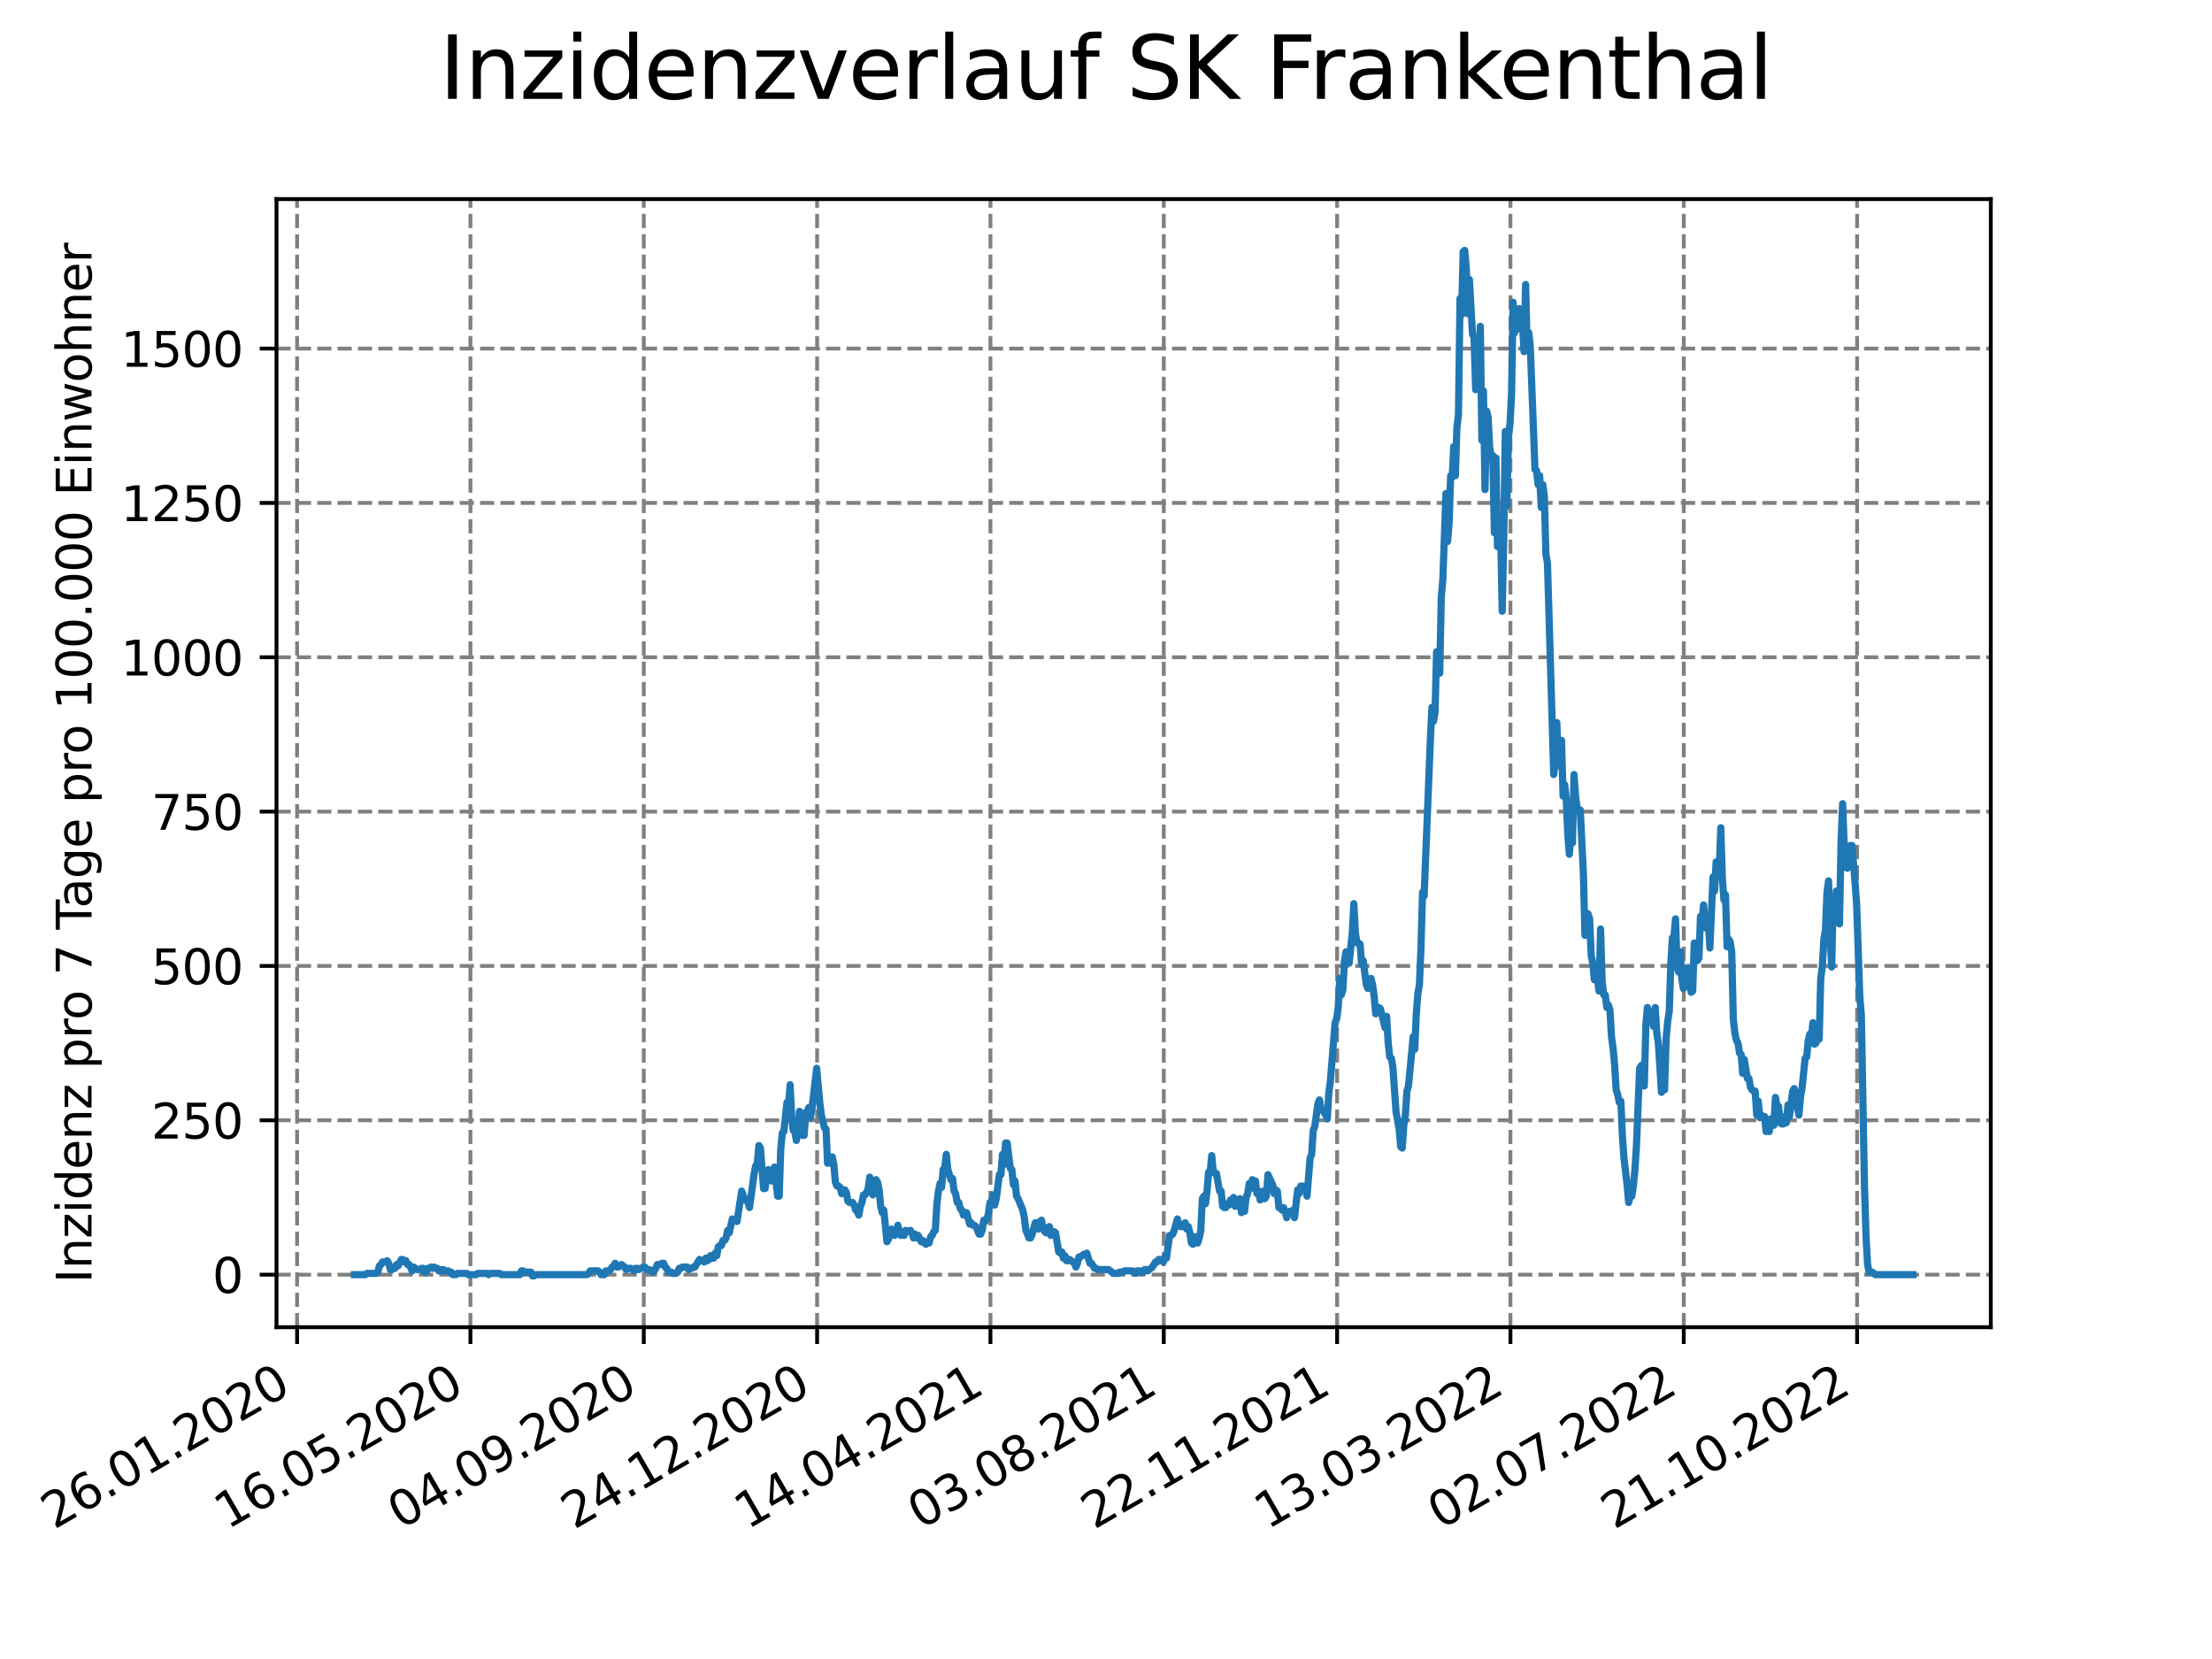 <?xml version="1.0" encoding="utf-8" standalone="no"?>
<!DOCTYPE svg PUBLIC "-//W3C//DTD SVG 1.1//EN"
  "http://www.w3.org/Graphics/SVG/1.1/DTD/svg11.dtd">
<svg xmlns:xlink="http://www.w3.org/1999/xlink" width="460.8pt" height="345.6pt" viewBox="0 0 460.8 345.6" xmlns="http://www.w3.org/2000/svg" version="1.1">
 <defs>
  <style type="text/css">*{stroke-linejoin: round; stroke-linecap: butt}</style>
 </defs>
 <g id="figure_1">
  <g id="patch_1">
   <path d="M 0 345.6 
L 460.8 345.6 
L 460.8 0 
L 0 0 
z
" style="fill: #ffffff"/>
  </g>
  <g id="axes_1">
   <g id="patch_2">
    <path d="M 57.6 276.48 
L 414.72 276.48 
L 414.72 41.472 
L 57.6 41.472 
z
" style="fill: #ffffff"/>
   </g>
   <g id="matplotlib.axis_1">
    <g id="xtick_1">
     <g id="line2d_1">
      <path d="M 61.891 276.48 
L 61.891 41.472 
" clip-path="url(#p4700635480)" style="fill: none; stroke-dasharray: 2.96,1.28; stroke-dashoffset: 0; stroke: #808080; stroke-width: 0.8"/>
     </g>
     <g id="line2d_2">
      <defs>
       <path id="mb0ddaf2418" d="M 0 0 
L 0 3.5 
" style="stroke: #000000; stroke-width: 0.8"/>
      </defs>
      <g>
       <use xlink:href="#mb0ddaf2418" x="61.891" y="276.48" style="stroke: #000000; stroke-width: 0.8"/>
      </g>
     </g>
     <g id="text_1">
      <!-- 26.01.2020 -->
      <g transform="translate(11.266 318.689) rotate(-30) scale(0.1 -0.1)">
       <defs>
        <path id="DejaVuSans-32" d="M 1228 531 
L 3431 531 
L 3431 0 
L 469 0 
L 469 531 
Q 828 903 1448 1529 
Q 2069 2156 2228 2338 
Q 2531 2678 2651 2914 
Q 2772 3150 2772 3378 
Q 2772 3750 2511 3984 
Q 2250 4219 1831 4219 
Q 1534 4219 1204 4116 
Q 875 4013 500 3803 
L 500 4441 
Q 881 4594 1212 4672 
Q 1544 4750 1819 4750 
Q 2544 4750 2975 4387 
Q 3406 4025 3406 3419 
Q 3406 3131 3298 2873 
Q 3191 2616 2906 2266 
Q 2828 2175 2409 1742 
Q 1991 1309 1228 531 
z
" transform="scale(0.016)"/>
        <path id="DejaVuSans-36" d="M 2113 2584 
Q 1688 2584 1439 2293 
Q 1191 2003 1191 1497 
Q 1191 994 1439 701 
Q 1688 409 2113 409 
Q 2538 409 2786 701 
Q 3034 994 3034 1497 
Q 3034 2003 2786 2293 
Q 2538 2584 2113 2584 
z
M 3366 4563 
L 3366 3988 
Q 3128 4100 2886 4159 
Q 2644 4219 2406 4219 
Q 1781 4219 1451 3797 
Q 1122 3375 1075 2522 
Q 1259 2794 1537 2939 
Q 1816 3084 2150 3084 
Q 2853 3084 3261 2657 
Q 3669 2231 3669 1497 
Q 3669 778 3244 343 
Q 2819 -91 2113 -91 
Q 1303 -91 875 529 
Q 447 1150 447 2328 
Q 447 3434 972 4092 
Q 1497 4750 2381 4750 
Q 2619 4750 2861 4703 
Q 3103 4656 3366 4563 
z
" transform="scale(0.016)"/>
        <path id="DejaVuSans-2e" d="M 684 794 
L 1344 794 
L 1344 0 
L 684 0 
L 684 794 
z
" transform="scale(0.016)"/>
        <path id="DejaVuSans-30" d="M 2034 4250 
Q 1547 4250 1301 3770 
Q 1056 3291 1056 2328 
Q 1056 1369 1301 889 
Q 1547 409 2034 409 
Q 2525 409 2770 889 
Q 3016 1369 3016 2328 
Q 3016 3291 2770 3770 
Q 2525 4250 2034 4250 
z
M 2034 4750 
Q 2819 4750 3233 4129 
Q 3647 3509 3647 2328 
Q 3647 1150 3233 529 
Q 2819 -91 2034 -91 
Q 1250 -91 836 529 
Q 422 1150 422 2328 
Q 422 3509 836 4129 
Q 1250 4750 2034 4750 
z
" transform="scale(0.016)"/>
        <path id="DejaVuSans-31" d="M 794 531 
L 1825 531 
L 1825 4091 
L 703 3866 
L 703 4441 
L 1819 4666 
L 2450 4666 
L 2450 531 
L 3481 531 
L 3481 0 
L 794 0 
L 794 531 
z
" transform="scale(0.016)"/>
       </defs>
       <use xlink:href="#DejaVuSans-32"/>
       <use xlink:href="#DejaVuSans-36" x="63.623"/>
       <use xlink:href="#DejaVuSans-2e" x="127.246"/>
       <use xlink:href="#DejaVuSans-30" x="159.033"/>
       <use xlink:href="#DejaVuSans-31" x="222.656"/>
       <use xlink:href="#DejaVuSans-2e" x="286.279"/>
       <use xlink:href="#DejaVuSans-32" x="318.066"/>
       <use xlink:href="#DejaVuSans-30" x="381.689"/>
       <use xlink:href="#DejaVuSans-32" x="445.312"/>
       <use xlink:href="#DejaVuSans-30" x="508.936"/>
      </g>
     </g>
    </g>
    <g id="xtick_2">
     <g id="line2d_3">
      <path d="M 98 276.48 
L 98 41.472 
" clip-path="url(#p4700635480)" style="fill: none; stroke-dasharray: 2.96,1.28; stroke-dashoffset: 0; stroke: #808080; stroke-width: 0.8"/>
     </g>
     <g id="line2d_4">
      <g>
       <use xlink:href="#mb0ddaf2418" x="98" y="276.48" style="stroke: #000000; stroke-width: 0.8"/>
      </g>
     </g>
     <g id="text_2">
      <!-- 16.05.2020 -->
      <g transform="translate(47.375 318.689) rotate(-30) scale(0.1 -0.1)">
       <defs>
        <path id="DejaVuSans-35" d="M 691 4666 
L 3169 4666 
L 3169 4134 
L 1269 4134 
L 1269 2991 
Q 1406 3038 1543 3061 
Q 1681 3084 1819 3084 
Q 2600 3084 3056 2656 
Q 3513 2228 3513 1497 
Q 3513 744 3044 326 
Q 2575 -91 1722 -91 
Q 1428 -91 1123 -41 
Q 819 9 494 109 
L 494 744 
Q 775 591 1075 516 
Q 1375 441 1709 441 
Q 2250 441 2565 725 
Q 2881 1009 2881 1497 
Q 2881 1984 2565 2268 
Q 2250 2553 1709 2553 
Q 1456 2553 1204 2497 
Q 953 2441 691 2322 
L 691 4666 
z
" transform="scale(0.016)"/>
       </defs>
       <use xlink:href="#DejaVuSans-31"/>
       <use xlink:href="#DejaVuSans-36" x="63.623"/>
       <use xlink:href="#DejaVuSans-2e" x="127.246"/>
       <use xlink:href="#DejaVuSans-30" x="159.033"/>
       <use xlink:href="#DejaVuSans-35" x="222.656"/>
       <use xlink:href="#DejaVuSans-2e" x="286.279"/>
       <use xlink:href="#DejaVuSans-32" x="318.066"/>
       <use xlink:href="#DejaVuSans-30" x="381.689"/>
       <use xlink:href="#DejaVuSans-32" x="445.312"/>
       <use xlink:href="#DejaVuSans-30" x="508.936"/>
      </g>
     </g>
    </g>
    <g id="xtick_3">
     <g id="line2d_5">
      <path d="M 134.109 276.48 
L 134.109 41.472 
" clip-path="url(#p4700635480)" style="fill: none; stroke-dasharray: 2.96,1.28; stroke-dashoffset: 0; stroke: #808080; stroke-width: 0.8"/>
     </g>
     <g id="line2d_6">
      <g>
       <use xlink:href="#mb0ddaf2418" x="134.109" y="276.48" style="stroke: #000000; stroke-width: 0.8"/>
      </g>
     </g>
     <g id="text_3">
      <!-- 04.09.2020 -->
      <g transform="translate(83.484 318.689) rotate(-30) scale(0.1 -0.1)">
       <defs>
        <path id="DejaVuSans-34" d="M 2419 4116 
L 825 1625 
L 2419 1625 
L 2419 4116 
z
M 2253 4666 
L 3047 4666 
L 3047 1625 
L 3713 1625 
L 3713 1100 
L 3047 1100 
L 3047 0 
L 2419 0 
L 2419 1100 
L 313 1100 
L 313 1709 
L 2253 4666 
z
" transform="scale(0.016)"/>
        <path id="DejaVuSans-39" d="M 703 97 
L 703 672 
Q 941 559 1184 500 
Q 1428 441 1663 441 
Q 2288 441 2617 861 
Q 2947 1281 2994 2138 
Q 2813 1869 2534 1725 
Q 2256 1581 1919 1581 
Q 1219 1581 811 2004 
Q 403 2428 403 3163 
Q 403 3881 828 4315 
Q 1253 4750 1959 4750 
Q 2769 4750 3195 4129 
Q 3622 3509 3622 2328 
Q 3622 1225 3098 567 
Q 2575 -91 1691 -91 
Q 1453 -91 1209 -44 
Q 966 3 703 97 
z
M 1959 2075 
Q 2384 2075 2632 2365 
Q 2881 2656 2881 3163 
Q 2881 3666 2632 3958 
Q 2384 4250 1959 4250 
Q 1534 4250 1286 3958 
Q 1038 3666 1038 3163 
Q 1038 2656 1286 2365 
Q 1534 2075 1959 2075 
z
" transform="scale(0.016)"/>
       </defs>
       <use xlink:href="#DejaVuSans-30"/>
       <use xlink:href="#DejaVuSans-34" x="63.623"/>
       <use xlink:href="#DejaVuSans-2e" x="127.246"/>
       <use xlink:href="#DejaVuSans-30" x="159.033"/>
       <use xlink:href="#DejaVuSans-39" x="222.656"/>
       <use xlink:href="#DejaVuSans-2e" x="286.279"/>
       <use xlink:href="#DejaVuSans-32" x="318.066"/>
       <use xlink:href="#DejaVuSans-30" x="381.689"/>
       <use xlink:href="#DejaVuSans-32" x="445.312"/>
       <use xlink:href="#DejaVuSans-30" x="508.936"/>
      </g>
     </g>
    </g>
    <g id="xtick_4">
     <g id="line2d_7">
      <path d="M 170.218 276.48 
L 170.218 41.472 
" clip-path="url(#p4700635480)" style="fill: none; stroke-dasharray: 2.96,1.28; stroke-dashoffset: 0; stroke: #808080; stroke-width: 0.8"/>
     </g>
     <g id="line2d_8">
      <g>
       <use xlink:href="#mb0ddaf2418" x="170.218" y="276.48" style="stroke: #000000; stroke-width: 0.8"/>
      </g>
     </g>
     <g id="text_4">
      <!-- 24.12.2020 -->
      <g transform="translate(119.593 318.689) rotate(-30) scale(0.1 -0.1)">
       <use xlink:href="#DejaVuSans-32"/>
       <use xlink:href="#DejaVuSans-34" x="63.623"/>
       <use xlink:href="#DejaVuSans-2e" x="127.246"/>
       <use xlink:href="#DejaVuSans-31" x="159.033"/>
       <use xlink:href="#DejaVuSans-32" x="222.656"/>
       <use xlink:href="#DejaVuSans-2e" x="286.279"/>
       <use xlink:href="#DejaVuSans-32" x="318.066"/>
       <use xlink:href="#DejaVuSans-30" x="381.689"/>
       <use xlink:href="#DejaVuSans-32" x="445.312"/>
       <use xlink:href="#DejaVuSans-30" x="508.936"/>
      </g>
     </g>
    </g>
    <g id="xtick_5">
     <g id="line2d_9">
      <path d="M 206.327 276.48 
L 206.327 41.472 
" clip-path="url(#p4700635480)" style="fill: none; stroke-dasharray: 2.96,1.28; stroke-dashoffset: 0; stroke: #808080; stroke-width: 0.8"/>
     </g>
     <g id="line2d_10">
      <g>
       <use xlink:href="#mb0ddaf2418" x="206.327" y="276.48" style="stroke: #000000; stroke-width: 0.8"/>
      </g>
     </g>
     <g id="text_5">
      <!-- 14.04.2021 -->
      <g transform="translate(155.702 318.689) rotate(-30) scale(0.1 -0.1)">
       <use xlink:href="#DejaVuSans-31"/>
       <use xlink:href="#DejaVuSans-34" x="63.623"/>
       <use xlink:href="#DejaVuSans-2e" x="127.246"/>
       <use xlink:href="#DejaVuSans-30" x="159.033"/>
       <use xlink:href="#DejaVuSans-34" x="222.656"/>
       <use xlink:href="#DejaVuSans-2e" x="286.279"/>
       <use xlink:href="#DejaVuSans-32" x="318.066"/>
       <use xlink:href="#DejaVuSans-30" x="381.689"/>
       <use xlink:href="#DejaVuSans-32" x="445.312"/>
       <use xlink:href="#DejaVuSans-31" x="508.936"/>
      </g>
     </g>
    </g>
    <g id="xtick_6">
     <g id="line2d_11">
      <path d="M 242.436 276.48 
L 242.436 41.472 
" clip-path="url(#p4700635480)" style="fill: none; stroke-dasharray: 2.96,1.28; stroke-dashoffset: 0; stroke: #808080; stroke-width: 0.8"/>
     </g>
     <g id="line2d_12">
      <g>
       <use xlink:href="#mb0ddaf2418" x="242.436" y="276.48" style="stroke: #000000; stroke-width: 0.8"/>
      </g>
     </g>
     <g id="text_6">
      <!-- 03.08.2021 -->
      <g transform="translate(191.81 318.689) rotate(-30) scale(0.1 -0.1)">
       <defs>
        <path id="DejaVuSans-33" d="M 2597 2516 
Q 3050 2419 3304 2112 
Q 3559 1806 3559 1356 
Q 3559 666 3084 287 
Q 2609 -91 1734 -91 
Q 1441 -91 1130 -33 
Q 819 25 488 141 
L 488 750 
Q 750 597 1062 519 
Q 1375 441 1716 441 
Q 2309 441 2620 675 
Q 2931 909 2931 1356 
Q 2931 1769 2642 2001 
Q 2353 2234 1838 2234 
L 1294 2234 
L 1294 2753 
L 1863 2753 
Q 2328 2753 2575 2939 
Q 2822 3125 2822 3475 
Q 2822 3834 2567 4026 
Q 2313 4219 1838 4219 
Q 1578 4219 1281 4162 
Q 984 4106 628 3988 
L 628 4550 
Q 988 4650 1302 4700 
Q 1616 4750 1894 4750 
Q 2613 4750 3031 4423 
Q 3450 4097 3450 3541 
Q 3450 3153 3228 2886 
Q 3006 2619 2597 2516 
z
" transform="scale(0.016)"/>
        <path id="DejaVuSans-38" d="M 2034 2216 
Q 1584 2216 1326 1975 
Q 1069 1734 1069 1313 
Q 1069 891 1326 650 
Q 1584 409 2034 409 
Q 2484 409 2743 651 
Q 3003 894 3003 1313 
Q 3003 1734 2745 1975 
Q 2488 2216 2034 2216 
z
M 1403 2484 
Q 997 2584 770 2862 
Q 544 3141 544 3541 
Q 544 4100 942 4425 
Q 1341 4750 2034 4750 
Q 2731 4750 3128 4425 
Q 3525 4100 3525 3541 
Q 3525 3141 3298 2862 
Q 3072 2584 2669 2484 
Q 3125 2378 3379 2068 
Q 3634 1759 3634 1313 
Q 3634 634 3220 271 
Q 2806 -91 2034 -91 
Q 1263 -91 848 271 
Q 434 634 434 1313 
Q 434 1759 690 2068 
Q 947 2378 1403 2484 
z
M 1172 3481 
Q 1172 3119 1398 2916 
Q 1625 2713 2034 2713 
Q 2441 2713 2670 2916 
Q 2900 3119 2900 3481 
Q 2900 3844 2670 4047 
Q 2441 4250 2034 4250 
Q 1625 4250 1398 4047 
Q 1172 3844 1172 3481 
z
" transform="scale(0.016)"/>
       </defs>
       <use xlink:href="#DejaVuSans-30"/>
       <use xlink:href="#DejaVuSans-33" x="63.623"/>
       <use xlink:href="#DejaVuSans-2e" x="127.246"/>
       <use xlink:href="#DejaVuSans-30" x="159.033"/>
       <use xlink:href="#DejaVuSans-38" x="222.656"/>
       <use xlink:href="#DejaVuSans-2e" x="286.279"/>
       <use xlink:href="#DejaVuSans-32" x="318.066"/>
       <use xlink:href="#DejaVuSans-30" x="381.689"/>
       <use xlink:href="#DejaVuSans-32" x="445.312"/>
       <use xlink:href="#DejaVuSans-31" x="508.936"/>
      </g>
     </g>
    </g>
    <g id="xtick_7">
     <g id="line2d_13">
      <path d="M 278.545 276.48 
L 278.545 41.472 
" clip-path="url(#p4700635480)" style="fill: none; stroke-dasharray: 2.96,1.28; stroke-dashoffset: 0; stroke: #808080; stroke-width: 0.8"/>
     </g>
     <g id="line2d_14">
      <g>
       <use xlink:href="#mb0ddaf2418" x="278.545" y="276.48" style="stroke: #000000; stroke-width: 0.8"/>
      </g>
     </g>
     <g id="text_7">
      <!-- 22.11.2021 -->
      <g transform="translate(227.919 318.689) rotate(-30) scale(0.1 -0.1)">
       <use xlink:href="#DejaVuSans-32"/>
       <use xlink:href="#DejaVuSans-32" x="63.623"/>
       <use xlink:href="#DejaVuSans-2e" x="127.246"/>
       <use xlink:href="#DejaVuSans-31" x="159.033"/>
       <use xlink:href="#DejaVuSans-31" x="222.656"/>
       <use xlink:href="#DejaVuSans-2e" x="286.279"/>
       <use xlink:href="#DejaVuSans-32" x="318.066"/>
       <use xlink:href="#DejaVuSans-30" x="381.689"/>
       <use xlink:href="#DejaVuSans-32" x="445.312"/>
       <use xlink:href="#DejaVuSans-31" x="508.936"/>
      </g>
     </g>
    </g>
    <g id="xtick_8">
     <g id="line2d_15">
      <path d="M 314.653 276.48 
L 314.653 41.472 
" clip-path="url(#p4700635480)" style="fill: none; stroke-dasharray: 2.96,1.28; stroke-dashoffset: 0; stroke: #808080; stroke-width: 0.8"/>
     </g>
     <g id="line2d_16">
      <g>
       <use xlink:href="#mb0ddaf2418" x="314.653" y="276.48" style="stroke: #000000; stroke-width: 0.8"/>
      </g>
     </g>
     <g id="text_8">
      <!-- 13.03.2022 -->
      <g transform="translate(264.028 318.689) rotate(-30) scale(0.1 -0.1)">
       <use xlink:href="#DejaVuSans-31"/>
       <use xlink:href="#DejaVuSans-33" x="63.623"/>
       <use xlink:href="#DejaVuSans-2e" x="127.246"/>
       <use xlink:href="#DejaVuSans-30" x="159.033"/>
       <use xlink:href="#DejaVuSans-33" x="222.656"/>
       <use xlink:href="#DejaVuSans-2e" x="286.279"/>
       <use xlink:href="#DejaVuSans-32" x="318.066"/>
       <use xlink:href="#DejaVuSans-30" x="381.689"/>
       <use xlink:href="#DejaVuSans-32" x="445.312"/>
       <use xlink:href="#DejaVuSans-32" x="508.936"/>
      </g>
     </g>
    </g>
    <g id="xtick_9">
     <g id="line2d_17">
      <path d="M 350.762 276.48 
L 350.762 41.472 
" clip-path="url(#p4700635480)" style="fill: none; stroke-dasharray: 2.96,1.28; stroke-dashoffset: 0; stroke: #808080; stroke-width: 0.8"/>
     </g>
     <g id="line2d_18">
      <g>
       <use xlink:href="#mb0ddaf2418" x="350.762" y="276.48" style="stroke: #000000; stroke-width: 0.8"/>
      </g>
     </g>
     <g id="text_9">
      <!-- 02.07.2022 -->
      <g transform="translate(300.137 318.689) rotate(-30) scale(0.1 -0.1)">
       <defs>
        <path id="DejaVuSans-37" d="M 525 4666 
L 3525 4666 
L 3525 4397 
L 1831 0 
L 1172 0 
L 2766 4134 
L 525 4134 
L 525 4666 
z
" transform="scale(0.016)"/>
       </defs>
       <use xlink:href="#DejaVuSans-30"/>
       <use xlink:href="#DejaVuSans-32" x="63.623"/>
       <use xlink:href="#DejaVuSans-2e" x="127.246"/>
       <use xlink:href="#DejaVuSans-30" x="159.033"/>
       <use xlink:href="#DejaVuSans-37" x="222.656"/>
       <use xlink:href="#DejaVuSans-2e" x="286.279"/>
       <use xlink:href="#DejaVuSans-32" x="318.066"/>
       <use xlink:href="#DejaVuSans-30" x="381.689"/>
       <use xlink:href="#DejaVuSans-32" x="445.312"/>
       <use xlink:href="#DejaVuSans-32" x="508.936"/>
      </g>
     </g>
    </g>
    <g id="xtick_10">
     <g id="line2d_19">
      <path d="M 386.871 276.48 
L 386.871 41.472 
" clip-path="url(#p4700635480)" style="fill: none; stroke-dasharray: 2.96,1.28; stroke-dashoffset: 0; stroke: #808080; stroke-width: 0.8"/>
     </g>
     <g id="line2d_20">
      <g>
       <use xlink:href="#mb0ddaf2418" x="386.871" y="276.48" style="stroke: #000000; stroke-width: 0.8"/>
      </g>
     </g>
     <g id="text_10">
      <!-- 21.10.2022 -->
      <g transform="translate(336.246 318.689) rotate(-30) scale(0.1 -0.1)">
       <use xlink:href="#DejaVuSans-32"/>
       <use xlink:href="#DejaVuSans-31" x="63.623"/>
       <use xlink:href="#DejaVuSans-2e" x="127.246"/>
       <use xlink:href="#DejaVuSans-31" x="159.033"/>
       <use xlink:href="#DejaVuSans-30" x="222.656"/>
       <use xlink:href="#DejaVuSans-2e" x="286.279"/>
       <use xlink:href="#DejaVuSans-32" x="318.066"/>
       <use xlink:href="#DejaVuSans-30" x="381.689"/>
       <use xlink:href="#DejaVuSans-32" x="445.312"/>
       <use xlink:href="#DejaVuSans-32" x="508.936"/>
      </g>
     </g>
    </g>
   </g>
   <g id="matplotlib.axis_2">
    <g id="ytick_1">
     <g id="line2d_21">
      <path d="M 57.6 265.534 
L 414.72 265.534 
" clip-path="url(#p4700635480)" style="fill: none; stroke-dasharray: 2.96,1.28; stroke-dashoffset: 0; stroke: #808080; stroke-width: 0.8"/>
     </g>
     <g id="line2d_22">
      <defs>
       <path id="mdbf612041c" d="M 0 0 
L -3.5 0 
" style="stroke: #000000; stroke-width: 0.8"/>
      </defs>
      <g>
       <use xlink:href="#mdbf612041c" x="57.6" y="265.534" style="stroke: #000000; stroke-width: 0.8"/>
      </g>
     </g>
     <g id="text_11">
      <!-- 0 -->
      <g transform="translate(44.237 269.333) scale(0.1 -0.1)">
       <use xlink:href="#DejaVuSans-30"/>
      </g>
     </g>
    </g>
    <g id="ytick_2">
     <g id="line2d_23">
      <path d="M 57.6 233.381 
L 414.72 233.381 
" clip-path="url(#p4700635480)" style="fill: none; stroke-dasharray: 2.96,1.28; stroke-dashoffset: 0; stroke: #808080; stroke-width: 0.8"/>
     </g>
     <g id="line2d_24">
      <g>
       <use xlink:href="#mdbf612041c" x="57.6" y="233.381" style="stroke: #000000; stroke-width: 0.8"/>
      </g>
     </g>
     <g id="text_12">
      <!-- 250 -->
      <g transform="translate(31.512 237.18) scale(0.1 -0.1)">
       <use xlink:href="#DejaVuSans-32"/>
       <use xlink:href="#DejaVuSans-35" x="63.623"/>
       <use xlink:href="#DejaVuSans-30" x="127.246"/>
      </g>
     </g>
    </g>
    <g id="ytick_3">
     <g id="line2d_25">
      <path d="M 57.6 201.227 
L 414.72 201.227 
" clip-path="url(#p4700635480)" style="fill: none; stroke-dasharray: 2.96,1.28; stroke-dashoffset: 0; stroke: #808080; stroke-width: 0.8"/>
     </g>
     <g id="line2d_26">
      <g>
       <use xlink:href="#mdbf612041c" x="57.6" y="201.227" style="stroke: #000000; stroke-width: 0.8"/>
      </g>
     </g>
     <g id="text_13">
      <!-- 500 -->
      <g transform="translate(31.512 205.027) scale(0.1 -0.1)">
       <use xlink:href="#DejaVuSans-35"/>
       <use xlink:href="#DejaVuSans-30" x="63.623"/>
       <use xlink:href="#DejaVuSans-30" x="127.246"/>
      </g>
     </g>
    </g>
    <g id="ytick_4">
     <g id="line2d_27">
      <path d="M 57.6 169.074 
L 414.72 169.074 
" clip-path="url(#p4700635480)" style="fill: none; stroke-dasharray: 2.96,1.28; stroke-dashoffset: 0; stroke: #808080; stroke-width: 0.8"/>
     </g>
     <g id="line2d_28">
      <g>
       <use xlink:href="#mdbf612041c" x="57.6" y="169.074" style="stroke: #000000; stroke-width: 0.8"/>
      </g>
     </g>
     <g id="text_14">
      <!-- 750 -->
      <g transform="translate(31.512 172.873) scale(0.1 -0.1)">
       <use xlink:href="#DejaVuSans-37"/>
       <use xlink:href="#DejaVuSans-35" x="63.623"/>
       <use xlink:href="#DejaVuSans-30" x="127.246"/>
      </g>
     </g>
    </g>
    <g id="ytick_5">
     <g id="line2d_29">
      <path d="M 57.6 136.921 
L 414.72 136.921 
" clip-path="url(#p4700635480)" style="fill: none; stroke-dasharray: 2.96,1.28; stroke-dashoffset: 0; stroke: #808080; stroke-width: 0.8"/>
     </g>
     <g id="line2d_30">
      <g>
       <use xlink:href="#mdbf612041c" x="57.6" y="136.921" style="stroke: #000000; stroke-width: 0.8"/>
      </g>
     </g>
     <g id="text_15">
      <!-- 1000 -->
      <g transform="translate(25.15 140.72) scale(0.1 -0.1)">
       <use xlink:href="#DejaVuSans-31"/>
       <use xlink:href="#DejaVuSans-30" x="63.623"/>
       <use xlink:href="#DejaVuSans-30" x="127.246"/>
       <use xlink:href="#DejaVuSans-30" x="190.869"/>
      </g>
     </g>
    </g>
    <g id="ytick_6">
     <g id="line2d_31">
      <path d="M 57.6 104.767 
L 414.72 104.767 
" clip-path="url(#p4700635480)" style="fill: none; stroke-dasharray: 2.96,1.28; stroke-dashoffset: 0; stroke: #808080; stroke-width: 0.8"/>
     </g>
     <g id="line2d_32">
      <g>
       <use xlink:href="#mdbf612041c" x="57.6" y="104.767" style="stroke: #000000; stroke-width: 0.8"/>
      </g>
     </g>
     <g id="text_16">
      <!-- 1250 -->
      <g transform="translate(25.15 108.566) scale(0.1 -0.1)">
       <use xlink:href="#DejaVuSans-31"/>
       <use xlink:href="#DejaVuSans-32" x="63.623"/>
       <use xlink:href="#DejaVuSans-35" x="127.246"/>
       <use xlink:href="#DejaVuSans-30" x="190.869"/>
      </g>
     </g>
    </g>
    <g id="ytick_7">
     <g id="line2d_33">
      <path d="M 57.6 72.614 
L 414.72 72.614 
" clip-path="url(#p4700635480)" style="fill: none; stroke-dasharray: 2.96,1.28; stroke-dashoffset: 0; stroke: #808080; stroke-width: 0.8"/>
     </g>
     <g id="line2d_34">
      <g>
       <use xlink:href="#mdbf612041c" x="57.6" y="72.614" style="stroke: #000000; stroke-width: 0.8"/>
      </g>
     </g>
     <g id="text_17">
      <!-- 1500 -->
      <g transform="translate(25.15 76.413) scale(0.1 -0.1)">
       <use xlink:href="#DejaVuSans-31"/>
       <use xlink:href="#DejaVuSans-35" x="63.623"/>
       <use xlink:href="#DejaVuSans-30" x="127.246"/>
       <use xlink:href="#DejaVuSans-30" x="190.869"/>
      </g>
     </g>
    </g>
    <g id="text_18">
     <!-- Inzidenz pro 7 Tage pro 100.000 Einwohner -->
     <g transform="translate(19.07 267.301) rotate(-90) scale(0.1 -0.1)">
      <defs>
       <path id="DejaVuSans-49" d="M 628 4666 
L 1259 4666 
L 1259 0 
L 628 0 
L 628 4666 
z
" transform="scale(0.016)"/>
       <path id="DejaVuSans-6e" d="M 3513 2113 
L 3513 0 
L 2938 0 
L 2938 2094 
Q 2938 2591 2744 2837 
Q 2550 3084 2163 3084 
Q 1697 3084 1428 2787 
Q 1159 2491 1159 1978 
L 1159 0 
L 581 0 
L 581 3500 
L 1159 3500 
L 1159 2956 
Q 1366 3272 1645 3428 
Q 1925 3584 2291 3584 
Q 2894 3584 3203 3211 
Q 3513 2838 3513 2113 
z
" transform="scale(0.016)"/>
       <path id="DejaVuSans-7a" d="M 353 3500 
L 3084 3500 
L 3084 2975 
L 922 459 
L 3084 459 
L 3084 0 
L 275 0 
L 275 525 
L 2438 3041 
L 353 3041 
L 353 3500 
z
" transform="scale(0.016)"/>
       <path id="DejaVuSans-69" d="M 603 3500 
L 1178 3500 
L 1178 0 
L 603 0 
L 603 3500 
z
M 603 4863 
L 1178 4863 
L 1178 4134 
L 603 4134 
L 603 4863 
z
" transform="scale(0.016)"/>
       <path id="DejaVuSans-64" d="M 2906 2969 
L 2906 4863 
L 3481 4863 
L 3481 0 
L 2906 0 
L 2906 525 
Q 2725 213 2448 61 
Q 2172 -91 1784 -91 
Q 1150 -91 751 415 
Q 353 922 353 1747 
Q 353 2572 751 3078 
Q 1150 3584 1784 3584 
Q 2172 3584 2448 3432 
Q 2725 3281 2906 2969 
z
M 947 1747 
Q 947 1113 1208 752 
Q 1469 391 1925 391 
Q 2381 391 2643 752 
Q 2906 1113 2906 1747 
Q 2906 2381 2643 2742 
Q 2381 3103 1925 3103 
Q 1469 3103 1208 2742 
Q 947 2381 947 1747 
z
" transform="scale(0.016)"/>
       <path id="DejaVuSans-65" d="M 3597 1894 
L 3597 1613 
L 953 1613 
Q 991 1019 1311 708 
Q 1631 397 2203 397 
Q 2534 397 2845 478 
Q 3156 559 3463 722 
L 3463 178 
Q 3153 47 2828 -22 
Q 2503 -91 2169 -91 
Q 1331 -91 842 396 
Q 353 884 353 1716 
Q 353 2575 817 3079 
Q 1281 3584 2069 3584 
Q 2775 3584 3186 3129 
Q 3597 2675 3597 1894 
z
M 3022 2063 
Q 3016 2534 2758 2815 
Q 2500 3097 2075 3097 
Q 1594 3097 1305 2825 
Q 1016 2553 972 2059 
L 3022 2063 
z
" transform="scale(0.016)"/>
       <path id="DejaVuSans-20" transform="scale(0.016)"/>
       <path id="DejaVuSans-70" d="M 1159 525 
L 1159 -1331 
L 581 -1331 
L 581 3500 
L 1159 3500 
L 1159 2969 
Q 1341 3281 1617 3432 
Q 1894 3584 2278 3584 
Q 2916 3584 3314 3078 
Q 3713 2572 3713 1747 
Q 3713 922 3314 415 
Q 2916 -91 2278 -91 
Q 1894 -91 1617 61 
Q 1341 213 1159 525 
z
M 3116 1747 
Q 3116 2381 2855 2742 
Q 2594 3103 2138 3103 
Q 1681 3103 1420 2742 
Q 1159 2381 1159 1747 
Q 1159 1113 1420 752 
Q 1681 391 2138 391 
Q 2594 391 2855 752 
Q 3116 1113 3116 1747 
z
" transform="scale(0.016)"/>
       <path id="DejaVuSans-72" d="M 2631 2963 
Q 2534 3019 2420 3045 
Q 2306 3072 2169 3072 
Q 1681 3072 1420 2755 
Q 1159 2438 1159 1844 
L 1159 0 
L 581 0 
L 581 3500 
L 1159 3500 
L 1159 2956 
Q 1341 3275 1631 3429 
Q 1922 3584 2338 3584 
Q 2397 3584 2469 3576 
Q 2541 3569 2628 3553 
L 2631 2963 
z
" transform="scale(0.016)"/>
       <path id="DejaVuSans-6f" d="M 1959 3097 
Q 1497 3097 1228 2736 
Q 959 2375 959 1747 
Q 959 1119 1226 758 
Q 1494 397 1959 397 
Q 2419 397 2687 759 
Q 2956 1122 2956 1747 
Q 2956 2369 2687 2733 
Q 2419 3097 1959 3097 
z
M 1959 3584 
Q 2709 3584 3137 3096 
Q 3566 2609 3566 1747 
Q 3566 888 3137 398 
Q 2709 -91 1959 -91 
Q 1206 -91 779 398 
Q 353 888 353 1747 
Q 353 2609 779 3096 
Q 1206 3584 1959 3584 
z
" transform="scale(0.016)"/>
       <path id="DejaVuSans-54" d="M -19 4666 
L 3928 4666 
L 3928 4134 
L 2272 4134 
L 2272 0 
L 1638 0 
L 1638 4134 
L -19 4134 
L -19 4666 
z
" transform="scale(0.016)"/>
       <path id="DejaVuSans-61" d="M 2194 1759 
Q 1497 1759 1228 1600 
Q 959 1441 959 1056 
Q 959 750 1161 570 
Q 1363 391 1709 391 
Q 2188 391 2477 730 
Q 2766 1069 2766 1631 
L 2766 1759 
L 2194 1759 
z
M 3341 1997 
L 3341 0 
L 2766 0 
L 2766 531 
Q 2569 213 2275 61 
Q 1981 -91 1556 -91 
Q 1019 -91 701 211 
Q 384 513 384 1019 
Q 384 1609 779 1909 
Q 1175 2209 1959 2209 
L 2766 2209 
L 2766 2266 
Q 2766 2663 2505 2880 
Q 2244 3097 1772 3097 
Q 1472 3097 1187 3025 
Q 903 2953 641 2809 
L 641 3341 
Q 956 3463 1253 3523 
Q 1550 3584 1831 3584 
Q 2591 3584 2966 3190 
Q 3341 2797 3341 1997 
z
" transform="scale(0.016)"/>
       <path id="DejaVuSans-67" d="M 2906 1791 
Q 2906 2416 2648 2759 
Q 2391 3103 1925 3103 
Q 1463 3103 1205 2759 
Q 947 2416 947 1791 
Q 947 1169 1205 825 
Q 1463 481 1925 481 
Q 2391 481 2648 825 
Q 2906 1169 2906 1791 
z
M 3481 434 
Q 3481 -459 3084 -895 
Q 2688 -1331 1869 -1331 
Q 1566 -1331 1297 -1286 
Q 1028 -1241 775 -1147 
L 775 -588 
Q 1028 -725 1275 -790 
Q 1522 -856 1778 -856 
Q 2344 -856 2625 -561 
Q 2906 -266 2906 331 
L 2906 616 
Q 2728 306 2450 153 
Q 2172 0 1784 0 
Q 1141 0 747 490 
Q 353 981 353 1791 
Q 353 2603 747 3093 
Q 1141 3584 1784 3584 
Q 2172 3584 2450 3431 
Q 2728 3278 2906 2969 
L 2906 3500 
L 3481 3500 
L 3481 434 
z
" transform="scale(0.016)"/>
       <path id="DejaVuSans-45" d="M 628 4666 
L 3578 4666 
L 3578 4134 
L 1259 4134 
L 1259 2753 
L 3481 2753 
L 3481 2222 
L 1259 2222 
L 1259 531 
L 3634 531 
L 3634 0 
L 628 0 
L 628 4666 
z
" transform="scale(0.016)"/>
       <path id="DejaVuSans-77" d="M 269 3500 
L 844 3500 
L 1563 769 
L 2278 3500 
L 2956 3500 
L 3675 769 
L 4391 3500 
L 4966 3500 
L 4050 0 
L 3372 0 
L 2619 2869 
L 1863 0 
L 1184 0 
L 269 3500 
z
" transform="scale(0.016)"/>
       <path id="DejaVuSans-68" d="M 3513 2113 
L 3513 0 
L 2938 0 
L 2938 2094 
Q 2938 2591 2744 2837 
Q 2550 3084 2163 3084 
Q 1697 3084 1428 2787 
Q 1159 2491 1159 1978 
L 1159 0 
L 581 0 
L 581 4863 
L 1159 4863 
L 1159 2956 
Q 1366 3272 1645 3428 
Q 1925 3584 2291 3584 
Q 2894 3584 3203 3211 
Q 3513 2838 3513 2113 
z
" transform="scale(0.016)"/>
      </defs>
      <use xlink:href="#DejaVuSans-49"/>
      <use xlink:href="#DejaVuSans-6e" x="29.492"/>
      <use xlink:href="#DejaVuSans-7a" x="92.871"/>
      <use xlink:href="#DejaVuSans-69" x="145.361"/>
      <use xlink:href="#DejaVuSans-64" x="173.145"/>
      <use xlink:href="#DejaVuSans-65" x="236.621"/>
      <use xlink:href="#DejaVuSans-6e" x="298.145"/>
      <use xlink:href="#DejaVuSans-7a" x="361.523"/>
      <use xlink:href="#DejaVuSans-20" x="414.014"/>
      <use xlink:href="#DejaVuSans-70" x="445.801"/>
      <use xlink:href="#DejaVuSans-72" x="509.277"/>
      <use xlink:href="#DejaVuSans-6f" x="548.141"/>
      <use xlink:href="#DejaVuSans-20" x="609.322"/>
      <use xlink:href="#DejaVuSans-37" x="641.109"/>
      <use xlink:href="#DejaVuSans-20" x="704.732"/>
      <use xlink:href="#DejaVuSans-54" x="736.52"/>
      <use xlink:href="#DejaVuSans-61" x="781.104"/>
      <use xlink:href="#DejaVuSans-67" x="842.383"/>
      <use xlink:href="#DejaVuSans-65" x="905.859"/>
      <use xlink:href="#DejaVuSans-20" x="967.383"/>
      <use xlink:href="#DejaVuSans-70" x="999.17"/>
      <use xlink:href="#DejaVuSans-72" x="1062.646"/>
      <use xlink:href="#DejaVuSans-6f" x="1101.51"/>
      <use xlink:href="#DejaVuSans-20" x="1162.691"/>
      <use xlink:href="#DejaVuSans-31" x="1194.479"/>
      <use xlink:href="#DejaVuSans-30" x="1258.102"/>
      <use xlink:href="#DejaVuSans-30" x="1321.725"/>
      <use xlink:href="#DejaVuSans-2e" x="1385.348"/>
      <use xlink:href="#DejaVuSans-30" x="1417.135"/>
      <use xlink:href="#DejaVuSans-30" x="1480.758"/>
      <use xlink:href="#DejaVuSans-30" x="1544.381"/>
      <use xlink:href="#DejaVuSans-20" x="1608.004"/>
      <use xlink:href="#DejaVuSans-45" x="1639.791"/>
      <use xlink:href="#DejaVuSans-69" x="1702.975"/>
      <use xlink:href="#DejaVuSans-6e" x="1730.758"/>
      <use xlink:href="#DejaVuSans-77" x="1794.137"/>
      <use xlink:href="#DejaVuSans-6f" x="1875.924"/>
      <use xlink:href="#DejaVuSans-68" x="1937.105"/>
      <use xlink:href="#DejaVuSans-6e" x="2000.484"/>
      <use xlink:href="#DejaVuSans-65" x="2063.863"/>
      <use xlink:href="#DejaVuSans-72" x="2125.387"/>
     </g>
    </g>
   </g>
   <g id="line2d_35">
    <path d="M 73.833 265.534 
L 76.11 265.534 
L 76.435 265.27 
L 78.387 265.27 
L 78.712 265.007 
L 79.038 263.688 
L 79.363 263.424 
L 79.688 262.896 
L 80.339 262.896 
L 80.664 262.633 
L 80.989 263.16 
L 81.315 264.479 
L 81.64 264.479 
L 81.965 264.215 
L 82.291 264.215 
L 82.616 263.424 
L 82.941 263.688 
L 83.592 262.369 
L 83.917 262.369 
L 84.242 262.896 
L 84.568 262.633 
L 84.893 263.424 
L 85.218 263.424 
L 85.869 264.743 
L 86.194 263.952 
L 86.845 264.479 
L 87.496 264.479 
L 87.821 264.215 
L 88.146 264.215 
L 88.471 265.007 
L 88.797 265.007 
L 89.122 264.215 
L 89.447 264.215 
L 89.773 263.952 
L 90.098 264.215 
L 90.423 263.952 
L 90.749 264.215 
L 91.074 264.215 
L 91.399 264.743 
L 91.725 264.743 
L 92.05 264.479 
L 92.375 264.479 
L 92.7 264.743 
L 93.351 264.743 
L 93.676 265.007 
L 94.002 265.007 
L 94.327 265.534 
L 94.978 265.534 
L 95.303 265.27 
L 97.255 265.27 
L 97.58 265.534 
L 99.207 265.534 
L 99.532 265.27 
L 101.484 265.27 
L 101.809 265.534 
L 102.134 265.27 
L 104.086 265.27 
L 104.411 265.534 
L 108.315 265.534 
L 108.64 264.743 
L 108.966 264.743 
L 109.291 265.007 
L 110.592 265.007 
L 110.918 265.798 
L 111.243 265.798 
L 111.568 265.534 
L 122.303 265.534 
L 122.629 265.27 
L 122.954 264.743 
L 124.58 264.743 
L 124.906 265.007 
L 125.231 265.534 
L 125.882 265.534 
L 126.207 264.743 
L 126.857 264.743 
L 127.183 264.479 
L 127.508 263.952 
L 127.833 263.688 
L 128.159 263.16 
L 128.484 263.952 
L 128.809 263.952 
L 129.46 263.424 
L 130.111 263.952 
L 130.436 264.479 
L 130.761 264.215 
L 131.412 264.215 
L 132.062 264.743 
L 132.388 264.215 
L 132.713 264.215 
L 133.038 264.479 
L 133.364 264.215 
L 133.689 264.215 
L 134.014 263.952 
L 134.339 263.952 
L 134.665 264.479 
L 135.315 264.479 
L 135.966 265.007 
L 136.291 264.743 
L 136.617 264.215 
L 136.942 263.424 
L 137.593 263.424 
L 137.918 263.16 
L 138.243 263.16 
L 138.568 263.952 
L 138.894 264.215 
L 139.219 265.007 
L 139.87 265.007 
L 140.195 265.27 
L 140.846 265.27 
L 141.171 265.007 
L 141.496 264.215 
L 141.822 264.215 
L 142.147 263.952 
L 143.123 263.952 
L 143.448 264.479 
L 143.773 264.215 
L 144.099 264.215 
L 144.424 263.952 
L 144.749 263.952 
L 145.725 262.369 
L 146.05 262.633 
L 146.376 262.633 
L 146.701 262.896 
L 147.026 262.105 
L 147.352 262.633 
L 147.677 262.369 
L 148.002 261.578 
L 148.328 262.105 
L 148.653 262.105 
L 148.978 261.05 
L 149.304 261.578 
L 149.629 259.731 
L 149.954 259.468 
L 150.279 259.468 
L 150.605 258.413 
L 150.93 258.413 
L 151.255 257.885 
L 151.581 256.303 
L 151.906 256.83 
L 152.557 253.929 
L 152.882 254.192 
L 153.207 254.192 
L 153.532 254.456 
L 154.508 248.126 
L 155.159 249.972 
L 155.484 249.972 
L 155.81 250.5 
L 156.135 251.555 
L 157.111 244.433 
L 157.436 242.851 
L 157.761 242.323 
L 158.087 238.631 
L 158.412 239.158 
L 159.063 247.599 
L 159.388 247.599 
L 159.713 244.17 
L 160.039 243.642 
L 160.364 245.488 
L 160.689 246.016 
L 161.34 243.115 
L 161.99 249.181 
L 162.316 249.181 
L 162.641 239.422 
L 162.966 235.993 
L 163.292 235.729 
L 163.942 229.663 
L 164.268 230.191 
L 164.593 225.97 
L 164.918 232.564 
L 165.243 235.466 
L 165.569 235.729 
L 165.894 237.576 
L 166.219 235.729 
L 166.545 231.509 
L 167.195 236.521 
L 167.521 236.521 
L 167.846 231.773 
L 168.171 231.509 
L 168.497 230.718 
L 168.822 232.828 
L 169.147 230.982 
L 170.123 222.542 
L 170.774 229.663 
L 171.099 232.301 
L 171.75 234.938 
L 172.075 235.202 
L 172.4 242.323 
L 172.725 241.005 
L 173.051 242.323 
L 173.376 241.005 
L 173.701 242.587 
L 174.027 246.28 
L 174.352 247.071 
L 174.677 247.071 
L 175.003 247.335 
L 175.328 248.654 
L 175.653 248.39 
L 175.979 247.862 
L 176.304 248.39 
L 176.629 250.236 
L 176.954 250.5 
L 177.605 250.5 
L 177.93 251.027 
L 178.256 252.082 
L 178.581 252.346 
L 178.906 253.137 
L 179.232 251.291 
L 179.557 250.5 
L 179.882 248.917 
L 180.208 248.917 
L 180.533 248.39 
L 180.858 247.599 
L 181.183 245.225 
L 181.834 248.917 
L 182.159 246.544 
L 182.485 245.752 
L 182.81 246.28 
L 183.135 247.862 
L 183.461 251.291 
L 183.786 252.61 
L 184.111 252.082 
L 184.762 258.676 
L 185.087 258.149 
L 185.738 256.039 
L 186.063 256.303 
L 186.388 257.358 
L 186.714 257.094 
L 187.039 255.248 
L 187.364 256.566 
L 187.69 257.358 
L 188.015 256.83 
L 188.34 257.358 
L 188.665 256.303 
L 188.991 256.566 
L 189.316 256.566 
L 189.641 256.303 
L 189.967 256.83 
L 190.292 257.885 
L 190.617 257.094 
L 190.943 257.885 
L 191.268 257.358 
L 191.918 258.676 
L 192.244 258.413 
L 192.569 258.94 
L 192.894 259.204 
L 193.22 258.676 
L 193.545 258.94 
L 193.87 257.621 
L 194.196 257.358 
L 194.521 256.566 
L 194.846 256.303 
L 195.172 250.764 
L 195.497 248.126 
L 195.822 246.544 
L 196.147 247.335 
L 196.473 243.642 
L 196.798 243.378 
L 197.123 240.477 
L 197.449 243.642 
L 198.099 245.752 
L 198.425 245.488 
L 198.75 248.126 
L 199.075 248.654 
L 199.401 250.5 
L 199.726 250.5 
L 200.051 251.819 
L 200.376 252.082 
L 200.702 253.137 
L 201.352 252.61 
L 202.003 254.984 
L 202.328 254.72 
L 202.654 255.248 
L 202.979 255.248 
L 203.304 255.511 
L 203.955 257.094 
L 204.28 257.094 
L 204.605 256.303 
L 204.931 254.192 
L 205.256 254.456 
L 205.581 253.929 
L 205.907 252.874 
L 206.232 250.5 
L 206.557 250.764 
L 206.883 248.917 
L 207.208 251.027 
L 207.533 249.709 
L 208.184 244.697 
L 208.509 244.697 
L 208.834 240.477 
L 209.16 242.587 
L 209.485 238.103 
L 209.81 238.103 
L 210.461 243.378 
L 210.786 243.642 
L 211.112 246.807 
L 211.437 246.016 
L 211.762 249.181 
L 212.087 249.709 
L 213.063 252.082 
L 213.389 253.665 
L 213.714 256.303 
L 214.365 257.885 
L 214.69 257.885 
L 215.015 257.094 
L 215.666 254.72 
L 215.991 254.72 
L 216.316 256.039 
L 216.642 254.456 
L 216.967 254.192 
L 217.292 255.775 
L 217.618 256.566 
L 217.943 256.83 
L 218.594 255.511 
L 218.919 257.358 
L 219.244 257.094 
L 219.569 256.566 
L 219.895 256.83 
L 220.545 260.786 
L 220.871 261.05 
L 221.196 260.786 
L 221.521 262.105 
L 221.847 261.578 
L 222.172 262.633 
L 222.497 262.633 
L 222.822 262.369 
L 223.473 262.896 
L 223.798 262.896 
L 224.124 263.952 
L 224.449 263.16 
L 224.774 261.841 
L 225.1 261.841 
L 225.75 261.314 
L 226.076 261.314 
L 226.401 261.05 
L 227.051 263.16 
L 227.377 263.16 
L 228.027 264.215 
L 228.353 264.215 
L 228.678 264.479 
L 230.955 264.479 
L 231.931 265.27 
L 232.907 265.27 
L 233.232 265.007 
L 233.883 265.007 
L 234.208 264.743 
L 235.835 264.743 
L 236.485 265.27 
L 236.811 264.743 
L 237.461 264.743 
L 237.787 265.007 
L 238.112 265.007 
L 238.437 264.479 
L 238.762 264.479 
L 239.088 264.743 
L 240.064 263.952 
L 240.714 262.896 
L 241.04 262.896 
L 241.365 262.369 
L 241.69 262.369 
L 242.341 262.896 
L 242.666 261.841 
L 242.991 262.105 
L 243.642 257.358 
L 243.967 257.358 
L 244.293 257.094 
L 244.618 256.303 
L 245.269 253.929 
L 245.594 255.248 
L 245.919 255.511 
L 246.57 255.511 
L 246.895 254.72 
L 247.22 256.039 
L 247.546 255.511 
L 247.871 256.83 
L 248.196 258.94 
L 248.522 259.204 
L 248.847 257.621 
L 249.172 258.676 
L 249.498 258.94 
L 249.823 257.885 
L 250.148 256.303 
L 250.473 249.709 
L 250.799 249.181 
L 251.124 250.764 
L 251.449 248.126 
L 251.775 244.17 
L 252.1 244.17 
L 252.425 240.741 
L 252.751 244.17 
L 253.076 244.433 
L 253.401 244.433 
L 254.052 248.126 
L 254.377 248.126 
L 254.702 251.291 
L 255.028 251.555 
L 255.353 251.555 
L 255.678 250.764 
L 256.004 251.027 
L 256.329 249.972 
L 256.654 250.764 
L 256.98 249.445 
L 257.305 251.291 
L 257.63 251.027 
L 257.955 251.027 
L 258.281 249.709 
L 258.606 252.61 
L 258.931 250.236 
L 259.257 252.346 
L 259.582 249.445 
L 259.907 248.654 
L 260.233 246.544 
L 260.558 247.599 
L 260.883 245.752 
L 261.208 247.071 
L 261.534 246.016 
L 261.859 248.654 
L 262.184 248.126 
L 262.51 249.972 
L 263.16 248.126 
L 263.486 249.709 
L 263.811 249.181 
L 264.136 244.697 
L 265.112 246.807 
L 265.437 248.654 
L 265.763 247.862 
L 266.088 248.126 
L 266.413 251.555 
L 266.739 251.555 
L 267.064 252.082 
L 267.389 251.555 
L 267.715 252.346 
L 268.04 253.665 
L 268.365 252.61 
L 268.691 252.346 
L 269.016 252.61 
L 269.341 252.082 
L 269.666 253.665 
L 270.317 247.862 
L 270.642 248.654 
L 270.968 247.071 
L 271.293 247.071 
L 271.618 247.335 
L 271.944 247.071 
L 272.269 249.181 
L 272.919 241.268 
L 273.245 240.477 
L 273.57 235.466 
L 273.895 234.674 
L 274.546 229.927 
L 274.871 229.136 
L 275.197 230.982 
L 275.522 231.246 
L 276.173 232.301 
L 276.498 233.092 
L 276.823 227.553 
L 277.148 225.179 
L 278.124 213.046 
L 278.45 212.255 
L 278.775 209.881 
L 279.1 203.815 
L 279.426 207.244 
L 279.751 206.189 
L 280.076 200.122 
L 280.402 198.276 
L 280.727 199.067 
L 281.052 200.65 
L 281.703 194.32 
L 282.028 188.253 
L 282.353 194.32 
L 282.679 196.43 
L 283.004 196.43 
L 283.329 196.693 
L 283.655 200.913 
L 283.98 200.122 
L 284.63 205.134 
L 284.956 205.925 
L 285.281 205.134 
L 285.606 203.815 
L 285.932 205.134 
L 286.257 207.507 
L 286.582 211.2 
L 287.233 209.881 
L 287.558 210.145 
L 288.534 214.101 
L 288.859 211.728 
L 289.185 217.266 
L 289.51 220.168 
L 289.835 220.432 
L 290.161 222.278 
L 290.811 231.509 
L 291.462 235.202 
L 291.787 238.895 
L 292.112 239.158 
L 292.438 234.411 
L 292.763 232.301 
L 293.088 227.289 
L 293.414 226.234 
L 294.39 215.948 
L 294.715 218.585 
L 295.04 211.2 
L 295.366 206.98 
L 295.691 205.134 
L 296.016 197.485 
L 296.341 185.879 
L 296.667 186.671 
L 297.968 154.228 
L 298.293 147.371 
L 298.619 150.272 
L 298.944 148.426 
L 299.269 135.765 
L 299.595 137.084 
L 299.92 140.249 
L 300.245 124.424 
L 300.57 120.731 
L 301.221 102.796 
L 301.546 112.818 
L 301.872 109.126 
L 302.197 99.103 
L 302.522 99.367 
L 302.848 93.037 
L 303.173 99.103 
L 303.498 89.08 
L 303.823 86.443 
L 304.149 62.177 
L 304.474 65.606 
L 304.799 52.418 
L 305.125 52.154 
L 305.45 55.847 
L 305.775 65.342 
L 306.101 58.221 
L 306.751 69.562 
L 307.077 70.353 
L 307.402 81.168 
L 307.727 75.365 
L 308.052 75.892 
L 308.378 67.98 
L 308.703 91.718 
L 309.028 81.431 
L 309.354 102.004 
L 309.679 85.651 
L 310.004 86.97 
L 310.33 93.3 
L 310.655 95.41 
L 310.98 94.883 
L 311.305 110.972 
L 311.631 95.41 
L 311.956 113.873 
L 312.281 111.763 
L 312.607 110.445 
L 312.932 127.325 
L 313.257 112.291 
L 313.583 89.872 
L 313.908 105.433 
L 314.233 91.19 
L 314.559 88.289 
L 314.884 82.223 
L 315.209 62.968 
L 315.534 69.298 
L 315.86 64.551 
L 316.185 68.507 
L 316.51 64.287 
L 316.836 68.507 
L 317.161 67.452 
L 317.486 73.255 
L 317.812 59.276 
L 318.137 72.464 
L 318.462 69.298 
L 318.788 72.2 
L 319.763 97.784 
L 320.089 98.048 
L 320.414 100.949 
L 320.739 99.103 
L 321.065 105.697 
L 321.39 100.949 
L 321.715 103.323 
L 322.041 115.456 
L 322.366 117.302 
L 323.667 161.35 
L 323.992 158.712 
L 324.318 150.536 
L 324.643 159.504 
L 325.294 154.228 
L 325.619 165.834 
L 325.944 163.46 
L 326.27 166.361 
L 326.595 173.746 
L 326.92 177.967 
L 327.245 174.274 
L 327.571 175.593 
L 327.896 161.35 
L 328.221 165.834 
L 328.547 168.471 
L 328.872 168.999 
L 329.197 168.735 
L 329.848 181.923 
L 330.173 194.847 
L 330.498 193.264 
L 330.824 190.363 
L 331.149 191.418 
L 331.474 199.067 
L 331.8 200.65 
L 332.125 204.079 
L 332.45 201.441 
L 333.101 206.452 
L 333.426 193.528 
L 333.752 204.342 
L 334.077 207.244 
L 334.402 207.244 
L 334.727 209.881 
L 335.053 209.354 
L 335.378 210.409 
L 335.703 215.948 
L 336.029 218.321 
L 336.354 221.75 
L 336.679 227.025 
L 337.005 228.08 
L 337.33 229.663 
L 337.655 229.399 
L 337.981 236.784 
L 338.306 241.268 
L 338.956 246.807 
L 339.282 250.5 
L 339.607 249.181 
L 339.932 249.181 
L 340.258 247.071 
L 340.583 243.642 
L 340.908 238.631 
L 341.559 222.542 
L 341.884 222.014 
L 342.209 221.75 
L 342.535 226.234 
L 342.86 213.574 
L 343.185 209.881 
L 343.836 212.519 
L 344.161 212.783 
L 344.487 213.838 
L 344.812 209.881 
L 345.137 215.156 
L 345.463 217.266 
L 346.113 227.553 
L 346.438 226.762 
L 346.764 227.025 
L 347.089 216.211 
L 347.414 212.783 
L 347.74 210.672 
L 348.065 200.65 
L 348.39 195.375 
L 348.716 195.111 
L 349.041 191.418 
L 349.366 201.441 
L 349.691 202.496 
L 350.017 198.276 
L 350.342 203.815 
L 350.667 205.925 
L 350.993 203.551 
L 351.318 204.079 
L 351.643 201.705 
L 351.969 205.134 
L 352.294 206.716 
L 352.619 206.452 
L 352.945 196.43 
L 353.27 198.803 
L 353.595 200.122 
L 353.92 199.595 
L 354.246 190.891 
L 354.571 191.682 
L 354.896 188.517 
L 355.222 193.264 
L 355.547 191.946 
L 355.872 191.946 
L 356.198 197.485 
L 356.848 182.714 
L 357.174 185.616 
L 357.499 179.549 
L 357.824 181.923 
L 358.149 181.395 
L 358.475 172.428 
L 358.8 182.978 
L 359.125 187.462 
L 359.451 186.407 
L 359.776 197.221 
L 360.101 195.638 
L 360.427 196.166 
L 360.752 198.276 
L 361.077 212.255 
L 361.402 215.156 
L 361.728 216.739 
L 362.053 217.266 
L 362.378 219.376 
L 362.704 219.64 
L 363.029 223.597 
L 363.354 220.695 
L 364.005 224.652 
L 364.33 224.652 
L 364.656 226.498 
L 364.981 227.025 
L 365.306 227.289 
L 365.631 227.289 
L 365.957 232.301 
L 366.282 229.399 
L 366.607 232.828 
L 366.933 232.301 
L 367.258 232.564 
L 367.583 232.564 
L 367.909 235.729 
L 368.234 233.619 
L 368.559 235.729 
L 368.885 233.092 
L 369.535 234.411 
L 369.86 228.608 
L 370.186 230.454 
L 370.511 230.454 
L 370.836 233.883 
L 371.162 234.147 
L 371.487 234.147 
L 371.812 232.564 
L 372.138 233.883 
L 372.463 230.191 
L 372.788 232.564 
L 373.439 227.289 
L 373.764 226.762 
L 374.74 232.301 
L 375.065 228.608 
L 375.391 226.762 
L 376.041 220.432 
L 376.367 220.168 
L 376.692 216.739 
L 377.017 215.42 
L 377.342 216.211 
L 377.668 213.046 
L 377.993 217.53 
L 378.318 217.266 
L 378.644 216.211 
L 378.969 216.475 
L 379.294 203.815 
L 379.62 201.441 
L 379.945 195.638 
L 380.27 193.792 
L 380.595 185.879 
L 380.921 183.505 
L 381.246 194.847 
L 381.571 201.441 
L 381.897 186.934 
L 382.222 191.418 
L 382.547 185.616 
L 382.873 190.627 
L 383.198 192.473 
L 383.523 175.593 
L 383.849 167.416 
L 384.174 175.856 
L 384.499 177.175 
L 384.824 180.868 
L 385.15 177.703 
L 385.475 176.12 
L 385.8 176.12 
L 386.451 184.033 
L 386.776 188.517 
L 387.427 207.507 
L 387.752 211.464 
L 388.403 247.071 
L 388.728 257.621 
L 389.053 263.424 
L 389.379 265.007 
L 390.029 265.007 
L 390.68 265.534 
L 398.487 265.534 
L 398.487 265.534 
" clip-path="url(#p4700635480)" style="fill: none; stroke: #1f77b4; stroke-width: 1.5; stroke-linecap: square"/>
   </g>
   <g id="patch_3">
    <path d="M 57.6 276.48 
L 57.6 41.472 
" style="fill: none; stroke: #000000; stroke-width: 0.8; stroke-linejoin: miter; stroke-linecap: square"/>
   </g>
   <g id="patch_4">
    <path d="M 414.72 276.48 
L 414.72 41.472 
" style="fill: none; stroke: #000000; stroke-width: 0.8; stroke-linejoin: miter; stroke-linecap: square"/>
   </g>
   <g id="patch_5">
    <path d="M 57.6 276.48 
L 414.72 276.48 
" style="fill: none; stroke: #000000; stroke-width: 0.8; stroke-linejoin: miter; stroke-linecap: square"/>
   </g>
   <g id="patch_6">
    <path d="M 57.6 41.472 
L 414.72 41.472 
" style="fill: none; stroke: #000000; stroke-width: 0.8; stroke-linejoin: miter; stroke-linecap: square"/>
   </g>
  </g>
  <g id="text_19">
   <!-- Inzidenzverlauf SK Frankenthal -->
   <g transform="translate(91.533 20.589) scale(0.18 -0.18)">
    <defs>
     <path id="DejaVuSans-76" d="M 191 3500 
L 800 3500 
L 1894 563 
L 2988 3500 
L 3597 3500 
L 2284 0 
L 1503 0 
L 191 3500 
z
" transform="scale(0.016)"/>
     <path id="DejaVuSans-6c" d="M 603 4863 
L 1178 4863 
L 1178 0 
L 603 0 
L 603 4863 
z
" transform="scale(0.016)"/>
     <path id="DejaVuSans-75" d="M 544 1381 
L 544 3500 
L 1119 3500 
L 1119 1403 
Q 1119 906 1312 657 
Q 1506 409 1894 409 
Q 2359 409 2629 706 
Q 2900 1003 2900 1516 
L 2900 3500 
L 3475 3500 
L 3475 0 
L 2900 0 
L 2900 538 
Q 2691 219 2414 64 
Q 2138 -91 1772 -91 
Q 1169 -91 856 284 
Q 544 659 544 1381 
z
M 1991 3584 
L 1991 3584 
z
" transform="scale(0.016)"/>
     <path id="DejaVuSans-66" d="M 2375 4863 
L 2375 4384 
L 1825 4384 
Q 1516 4384 1395 4259 
Q 1275 4134 1275 3809 
L 1275 3500 
L 2222 3500 
L 2222 3053 
L 1275 3053 
L 1275 0 
L 697 0 
L 697 3053 
L 147 3053 
L 147 3500 
L 697 3500 
L 697 3744 
Q 697 4328 969 4595 
Q 1241 4863 1831 4863 
L 2375 4863 
z
" transform="scale(0.016)"/>
     <path id="DejaVuSans-53" d="M 3425 4513 
L 3425 3897 
Q 3066 4069 2747 4153 
Q 2428 4238 2131 4238 
Q 1616 4238 1336 4038 
Q 1056 3838 1056 3469 
Q 1056 3159 1242 3001 
Q 1428 2844 1947 2747 
L 2328 2669 
Q 3034 2534 3370 2195 
Q 3706 1856 3706 1288 
Q 3706 609 3251 259 
Q 2797 -91 1919 -91 
Q 1588 -91 1214 -16 
Q 841 59 441 206 
L 441 856 
Q 825 641 1194 531 
Q 1563 422 1919 422 
Q 2459 422 2753 634 
Q 3047 847 3047 1241 
Q 3047 1584 2836 1778 
Q 2625 1972 2144 2069 
L 1759 2144 
Q 1053 2284 737 2584 
Q 422 2884 422 3419 
Q 422 4038 858 4394 
Q 1294 4750 2059 4750 
Q 2388 4750 2728 4690 
Q 3069 4631 3425 4513 
z
" transform="scale(0.016)"/>
     <path id="DejaVuSans-4b" d="M 628 4666 
L 1259 4666 
L 1259 2694 
L 3353 4666 
L 4166 4666 
L 1850 2491 
L 4331 0 
L 3500 0 
L 1259 2247 
L 1259 0 
L 628 0 
L 628 4666 
z
" transform="scale(0.016)"/>
     <path id="DejaVuSans-46" d="M 628 4666 
L 3309 4666 
L 3309 4134 
L 1259 4134 
L 1259 2759 
L 3109 2759 
L 3109 2228 
L 1259 2228 
L 1259 0 
L 628 0 
L 628 4666 
z
" transform="scale(0.016)"/>
     <path id="DejaVuSans-6b" d="M 581 4863 
L 1159 4863 
L 1159 1991 
L 2875 3500 
L 3609 3500 
L 1753 1863 
L 3688 0 
L 2938 0 
L 1159 1709 
L 1159 0 
L 581 0 
L 581 4863 
z
" transform="scale(0.016)"/>
     <path id="DejaVuSans-74" d="M 1172 4494 
L 1172 3500 
L 2356 3500 
L 2356 3053 
L 1172 3053 
L 1172 1153 
Q 1172 725 1289 603 
Q 1406 481 1766 481 
L 2356 481 
L 2356 0 
L 1766 0 
Q 1100 0 847 248 
Q 594 497 594 1153 
L 594 3053 
L 172 3053 
L 172 3500 
L 594 3500 
L 594 4494 
L 1172 4494 
z
" transform="scale(0.016)"/>
    </defs>
    <use xlink:href="#DejaVuSans-49"/>
    <use xlink:href="#DejaVuSans-6e" x="29.492"/>
    <use xlink:href="#DejaVuSans-7a" x="92.871"/>
    <use xlink:href="#DejaVuSans-69" x="145.361"/>
    <use xlink:href="#DejaVuSans-64" x="173.145"/>
    <use xlink:href="#DejaVuSans-65" x="236.621"/>
    <use xlink:href="#DejaVuSans-6e" x="298.145"/>
    <use xlink:href="#DejaVuSans-7a" x="361.523"/>
    <use xlink:href="#DejaVuSans-76" x="414.014"/>
    <use xlink:href="#DejaVuSans-65" x="473.193"/>
    <use xlink:href="#DejaVuSans-72" x="534.717"/>
    <use xlink:href="#DejaVuSans-6c" x="575.83"/>
    <use xlink:href="#DejaVuSans-61" x="603.613"/>
    <use xlink:href="#DejaVuSans-75" x="664.893"/>
    <use xlink:href="#DejaVuSans-66" x="728.271"/>
    <use xlink:href="#DejaVuSans-20" x="763.477"/>
    <use xlink:href="#DejaVuSans-53" x="795.264"/>
    <use xlink:href="#DejaVuSans-4b" x="858.74"/>
    <use xlink:href="#DejaVuSans-20" x="924.316"/>
    <use xlink:href="#DejaVuSans-46" x="956.104"/>
    <use xlink:href="#DejaVuSans-72" x="1006.373"/>
    <use xlink:href="#DejaVuSans-61" x="1047.486"/>
    <use xlink:href="#DejaVuSans-6e" x="1108.766"/>
    <use xlink:href="#DejaVuSans-6b" x="1172.145"/>
    <use xlink:href="#DejaVuSans-65" x="1226.43"/>
    <use xlink:href="#DejaVuSans-6e" x="1287.953"/>
    <use xlink:href="#DejaVuSans-74" x="1351.332"/>
    <use xlink:href="#DejaVuSans-68" x="1390.541"/>
    <use xlink:href="#DejaVuSans-61" x="1453.92"/>
    <use xlink:href="#DejaVuSans-6c" x="1515.199"/>
   </g>
  </g>
 </g>
 <defs>
  <clipPath id="p4700635480">
   <rect x="57.6" y="41.472" width="357.12" height="235.008"/>
  </clipPath>
 </defs>
</svg>
